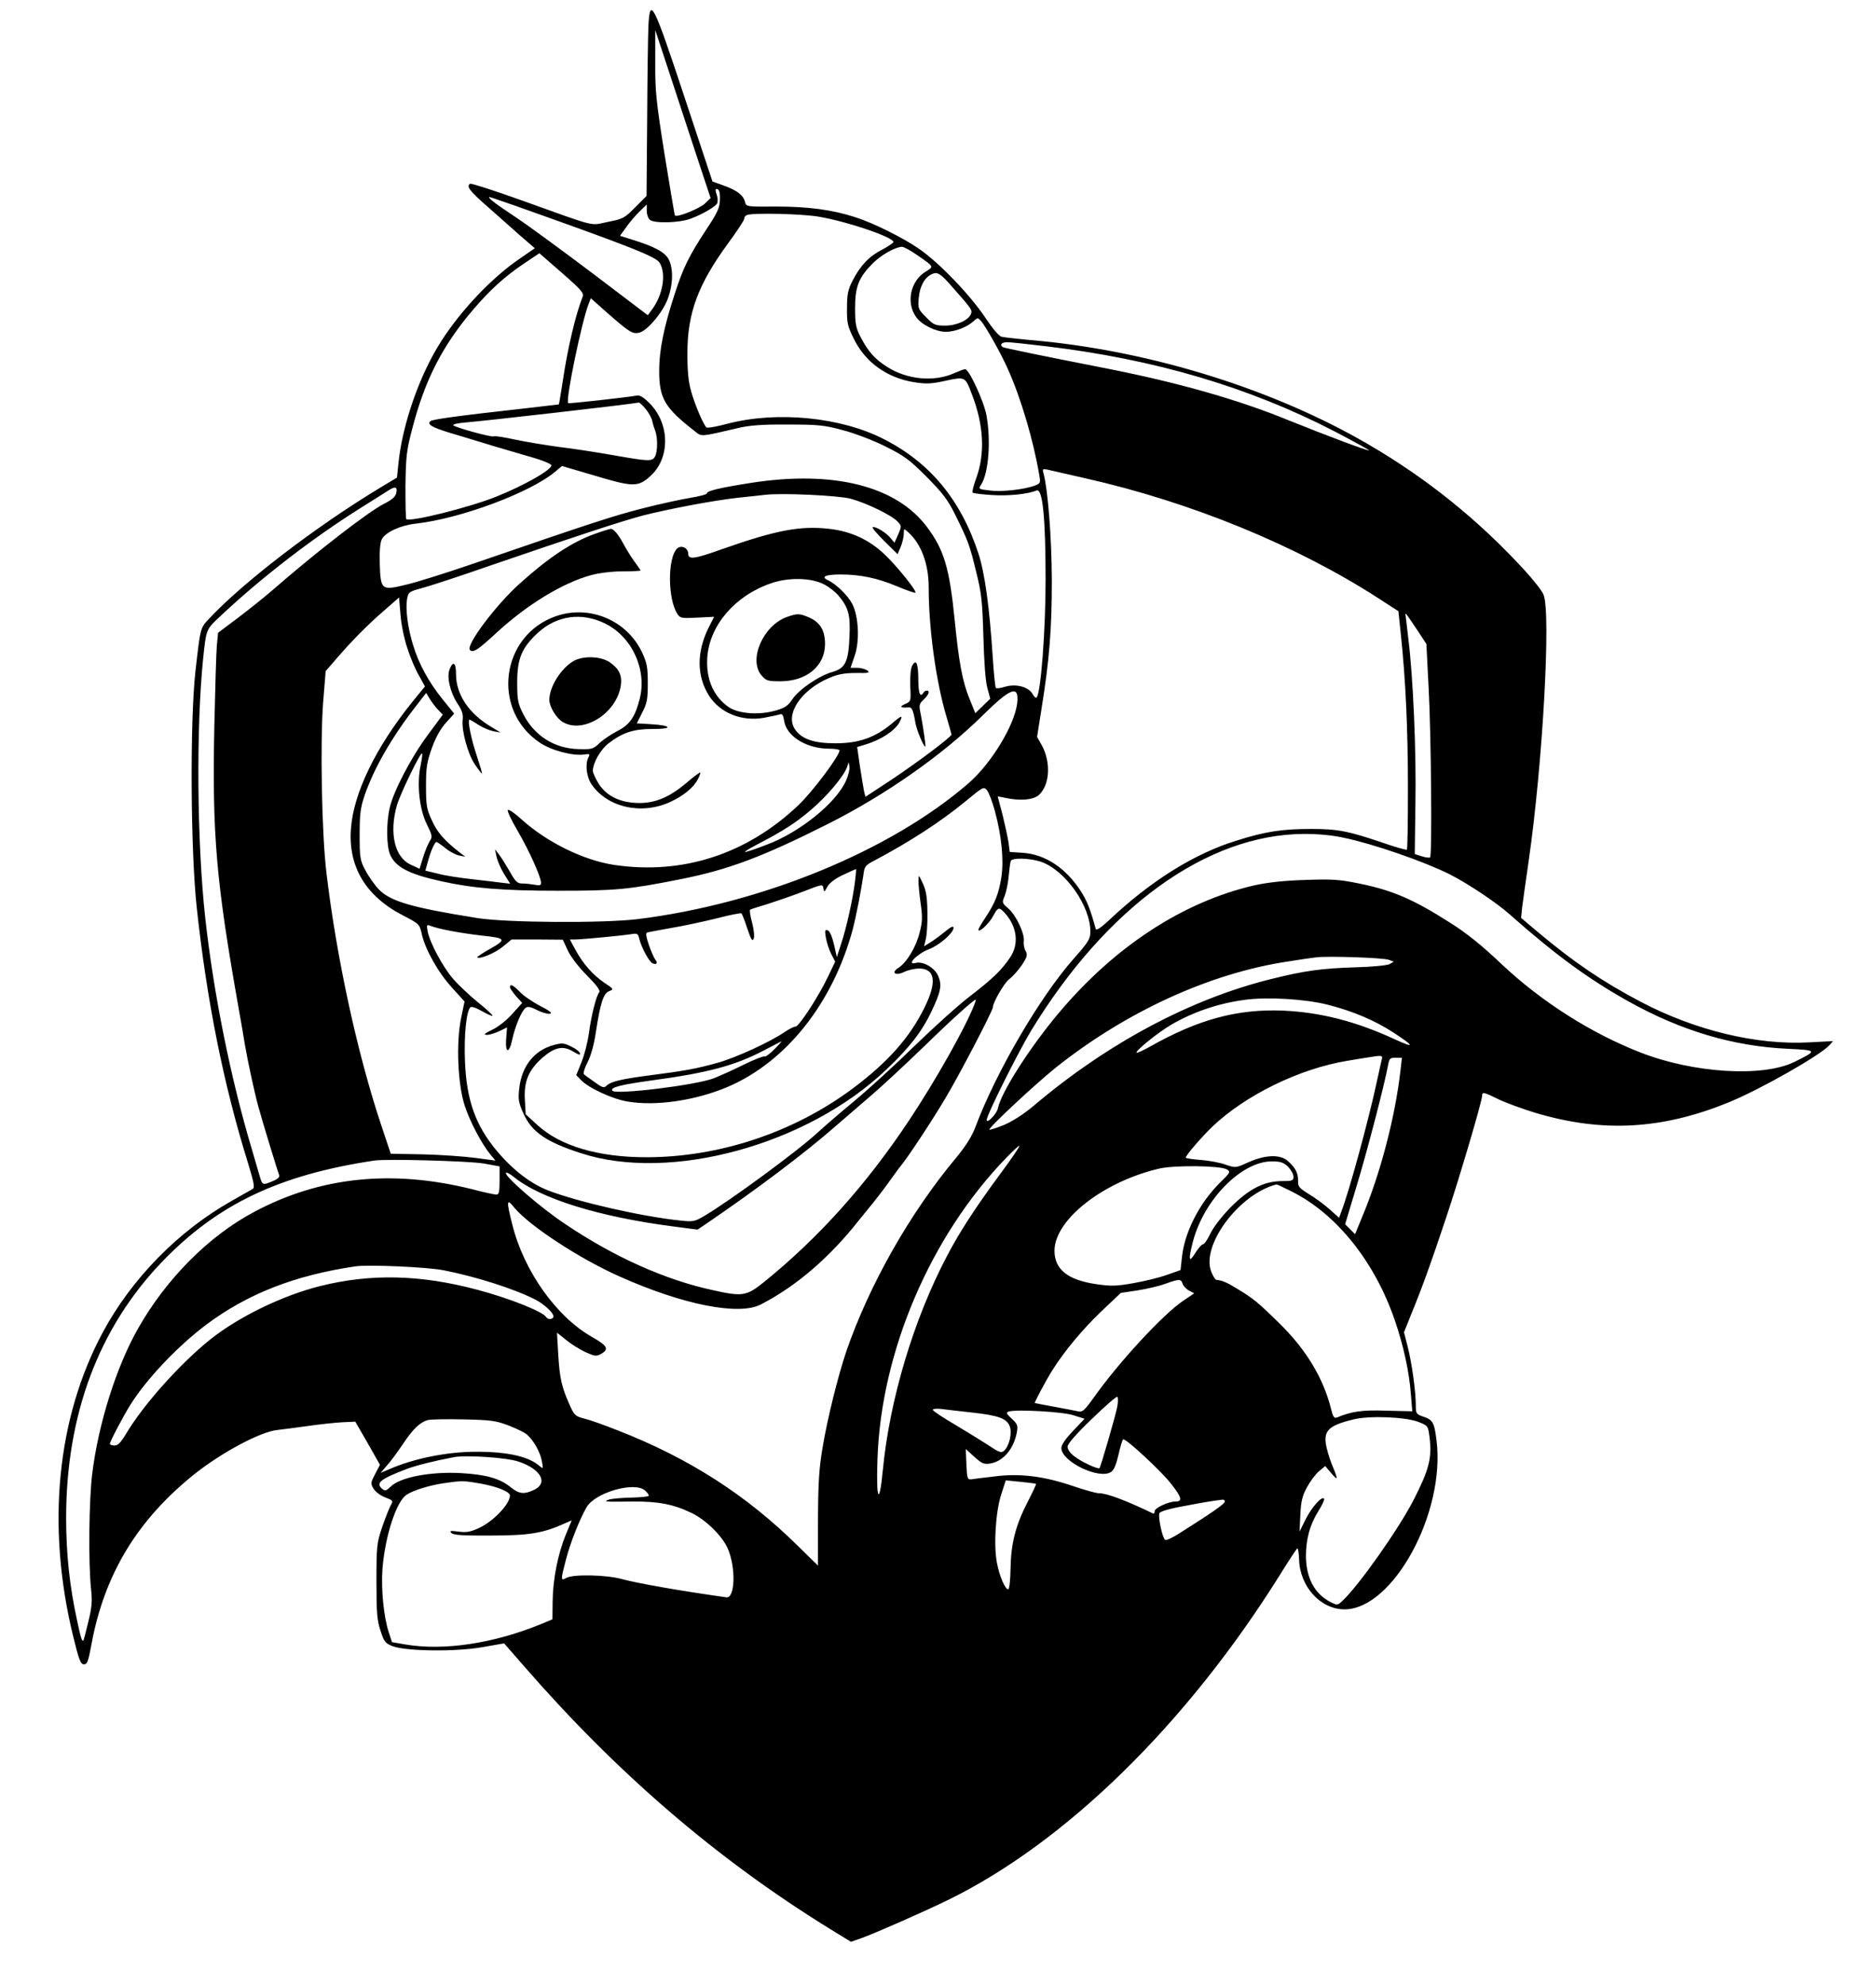 <?xml version="1.0" standalone="no"?>
<!DOCTYPE svg PUBLIC "-//W3C//DTD SVG 20010904//EN"
 "http://www.w3.org/TR/2001/REC-SVG-20010904/DTD/svg10.dtd">
<svg version="1.0" xmlns="http://www.w3.org/2000/svg"
 width="905pt" height="957pt" viewBox="0 0 905 957"
 preserveAspectRatio="xMidYMid meet">
<g transform="translate(0,957) scale(0.1,-0.1)"
fill="#000000" stroke="none">
<path d="M3128 9443 c-2 -43 -5 -244 -6 -448 l-3 -370 -55 -55 c-51 -52 -60
-56 -132 -70 -89 -18 -42 -30 -416 104 -131 47 -243 83 -248 80 -20 -12 -3
-35 88 -114 53 -47 108 -96 123 -109 14 -13 43 -38 64 -56 l37 -32 -71 -49
c-132 -89 -285 -249 -381 -400 -104 -162 -187 -400 -206 -589 l-7 -68 -85 -51
c-309 -187 -659 -455 -822 -630 -42 -45 -41 -41 -65 -251 -27 -240 -24 -863 6
-1140 48 -446 129 -854 248 -1235 28 -93 33 -116 22 -123 -8 -4 -54 -31 -104
-59 -255 -144 -481 -375 -619 -632 -222 -413 -273 -935 -143 -1466 28 -115 36
-135 52 -135 16 0 21 14 36 95 62 338 221 601 497 822 132 105 319 205 401
213 25 3 90 11 145 19 56 8 130 16 165 18 l65 3 60 -104 59 -104 -23 -44 c-22
-42 -23 -46 -8 -71 9 -15 34 -34 56 -42 39 -15 40 -16 26 -40 -7 -14 -26 -61
-41 -105 -25 -75 -27 -91 -27 -260 0 -153 3 -189 20 -239 17 -53 23 -60 59
-74 67 -24 299 -27 428 -5 l109 19 96 -110 c449 -516 928 -928 1468 -1262
l109 -67 49 17 c67 24 301 127 416 183 569 277 1154 849 1605 1570 42 68 80
125 83 127 4 2 8 -22 9 -54 4 -131 104 -240 219 -240 234 0 488 466 444 815
-11 88 -18 99 -66 115 -32 11 -34 15 -34 54 0 65 -19 204 -39 282 l-18 70 34
85 c52 126 98 253 168 464 64 190 175 566 175 592 0 19 9 17 78 -17 35 -17
114 -46 176 -65 326 -98 616 -82 941 52 154 64 435 224 480 273 l18 20 -114
-6 c-255 -14 -550 57 -815 196 -184 97 -321 190 -493 334 l-83 70 5 51 c4 27
17 127 31 220 68 468 109 1201 72 1288 -7 18 -48 70 -91 117 -223 243 -470
442 -755 608 -448 261 -1029 444 -1582 498 -90 8 -173 17 -185 20 -13 2 -42
36 -79 91 -73 110 -223 266 -320 333 -78 54 -223 126 -309 153 -111 36 -228
51 -378 51 -145 -1 -147 -1 -153 22 -8 33 -38 56 -102 79 l-55 20 -136 410
c-150 453 -166 484 -173 338z m232 -623 l68 -205 -28 -27 c-26 -24 -134 -68
-144 -57 -2 2 -24 135 -50 294 -41 258 -46 307 -45 445 l0 155 66 -200 c36
-110 96 -292 133 -405z m113 -213 c-1 -39 -12 -63 -66 -144 -84 -128 -112
-185 -153 -313 -52 -159 -74 -269 -74 -367 0 -135 26 -179 174 -294 32 -25 22
-26 211 18 50 12 117 17 235 16 146 0 177 -3 265 -27 55 -14 147 -49 205 -78
92 -46 116 -63 200 -147 77 -78 103 -112 137 -181 63 -127 71 -148 102 -277
26 -103 30 -143 35 -313 3 -118 10 -216 19 -247 l14 -52 -36 -35 -36 -35 -27
67 c-35 83 -53 182 -73 387 -25 247 -51 335 -134 445 -148 197 -451 273 -846
212 -153 -24 -215 -39 -215 -51 0 -5 -35 -14 -77 -21 -43 -7 -146 -29 -228
-50 -142 -36 -247 -70 -825 -269 -129 -44 -274 -90 -324 -101 -116 -28 -120
-25 -124 103 -2 61 2 101 10 117 18 34 90 67 163 75 216 24 555 150 675 252
l31 26 160 -47 c183 -55 208 -55 267 -1 94 85 94 247 0 346 -29 30 -50 44 -63
42 -58 -10 -331 -40 -334 -37 -14 12 65 392 98 477 l11 29 80 -71 c106 -93
122 -103 154 -95 38 9 112 96 137 162 26 69 28 146 5 191 -18 35 -68 62 -178
96 l-57 18 31 43 c16 23 45 57 64 75 l34 33 0 -31 c0 -17 7 -36 15 -43 21 -18
141 -15 195 5 59 21 130 63 131 78 2 19 2 20 -6 46 -5 17 -4 22 6 19 10 -4 13
-20 12 -51z m-982 -31 c550 -195 674 -244 691 -273 33 -53 16 -155 -37 -226
l-20 -27 -265 201 c-146 110 -315 234 -377 275 -96 63 -135 94 -121 94 2 0 60
-20 129 -44z m1460 -51 c140 -24 359 -99 359 -122 0 -4 -25 -21 -55 -37 -64
-33 -104 -76 -142 -149 -22 -43 -27 -66 -27 -132 -1 -72 3 -88 32 -147 56
-115 161 -190 292 -211 58 -9 84 -8 151 7 95 20 95 21 127 -64 58 -149 65
-287 21 -407 -13 -35 -20 -65 -17 -68 3 -4 46 -9 94 -12 80 -5 170 4 215 22
29 11 43 -135 43 -430 0 -248 -23 -545 -43 -568 -4 -4 -13 3 -20 17 -19 34
-79 50 -131 35 -22 -7 -43 -10 -46 -6 -3 3 -10 70 -15 149 -16 243 -38 404
-69 499 -85 260 -235 440 -459 553 -206 105 -514 135 -751 73 -52 -14 -98 -22
-102 -18 -15 14 -56 110 -73 171 -14 47 -19 99 -19 185 0 196 51 333 198 534
42 57 76 109 76 116 0 8 6 16 13 18 27 12 270 6 348 -8z m475 -186 c81 -56 80
-54 39 -79 -73 -45 -95 -149 -46 -218 26 -38 96 -72 144 -72 44 0 103 23 133
51 20 18 21 18 36 2 24 -28 96 -156 129 -230 64 -142 124 -345 153 -516 6 -34
5 -38 -21 -48 -49 -19 -161 -32 -218 -24 -55 6 -56 7 -42 28 36 56 48 211 26
333 -11 65 -84 224 -103 224 -6 0 -29 -9 -52 -19 -97 -44 -229 -32 -326 31
-57 36 -90 73 -126 142 -23 44 -27 63 -27 141 0 104 18 148 86 216 40 40 108
78 140 79 9 0 42 -18 75 -41z m-1616 -202 c-32 -80 -72 -246 -95 -404 -10 -62
-18 -113 -19 -113 0 0 -77 -9 -171 -20 -316 -35 -440 -52 -449 -61 -17 -15 9
-30 91 -55 43 -13 137 -41 208 -63 72 -21 165 -49 208 -61 42 -13 77 -28 77
-34 0 -22 -130 -96 -264 -150 -128 -52 -420 -125 -436 -109 -3 2 -4 75 -4 161
2 139 5 170 32 272 61 237 146 404 298 581 80 93 150 157 246 221 l70 47 109
-95 c96 -84 107 -97 99 -117z m1785 48 c94 -106 96 -110 89 -129 -12 -30 -69
-56 -124 -56 -48 0 -56 3 -92 40 -39 39 -40 42 -36 93 5 56 28 99 63 115 27
13 42 4 100 -63z m454 -285 c525 -63 977 -197 1389 -410 86 -45 161 -86 166
-91 11 -10 -201 69 -384 143 -246 101 -539 184 -885 252 -312 61 -490 98 -497
102 -17 11 -6 24 20 24 15 0 101 -9 191 -20z m-1935 -301 c14 -17 29 -43 32
-57 3 -15 10 -37 15 -50 12 -31 12 -99 -1 -123 -14 -25 -30 -24 -201 6 -78 14
-196 32 -263 40 -67 9 -163 25 -214 36 -50 11 -96 18 -100 15 -9 -6 -183 42
-195 53 -5 5 22 11 60 14 97 8 791 87 835 96 3 0 18 -13 32 -30z m2121 -335
c511 -115 1020 -324 1415 -579 l96 -62 12 -114 c23 -218 34 -456 34 -742 0
-159 -2 -291 -5 -294 -3 -2 -52 11 -109 31 -173 59 -223 69 -353 69 -138 0
-220 -12 -359 -56 -205 -63 -416 -195 -618 -386 -38 -35 -59 -49 -62 -40 -28
101 -42 135 -74 185 -72 110 -171 175 -279 182 l-62 4 -6 47 c-4 25 -17 85
-29 134 l-23 87 36 -7 c73 -16 138 -10 164 15 52 49 57 157 13 238 l-23 41 22
139 c37 230 50 387 49 624 -1 204 -19 430 -40 508 -6 20 -4 22 17 18 13 -3 96
-22 184 -42z m-3323 -69 c-3 -19 -19 -34 -61 -55 -76 -39 -322 -229 -537 -416
-38 -33 -113 -93 -166 -133 l-96 -72 -6 -62 c-3 -34 -8 -208 -12 -387 -11
-528 9 -750 116 -1355 12 -66 26 -147 31 -180 14 -81 45 -226 65 -300 17 -63
92 -309 101 -332 3 -8 -8 -19 -31 -28 -49 -21 -50 -20 -63 23 -6 20 -23 78
-37 127 -103 344 -185 750 -226 1120 -40 365 -44 917 -10 1250 15 142 14 140
83 204 200 188 447 378 682 525 61 38 119 75 130 82 31 20 43 17 37 -11z
m2193 -30 c76 -21 196 -79 224 -109 21 -22 21 -23 4 -63 l-18 -40 -20 24 c-22
26 -71 56 -85 51 -5 -2 21 -32 56 -67 l64 -63 15 35 c8 20 15 48 15 63 0 27 0
27 21 8 63 -56 99 -153 99 -265 0 -201 36 -459 86 -625 13 -44 24 -83 24 -86
0 -11 -164 -134 -290 -218 l-125 -82 -7 28 c-3 16 -12 70 -20 121 l-13 91 40
12 c76 23 141 66 164 107 19 37 12 36 -38 -7 -81 -67 -158 -94 -271 -94 -103
0 -162 20 -194 66 -51 72 27 191 164 249 42 18 73 24 128 24 63 -1 71 1 56 12
-10 7 -32 13 -49 13 l-32 0 20 58 c25 73 19 188 -11 249 -22 42 -78 97 -119
116 -35 16 -10 27 62 27 94 0 176 -17 270 -56 47 -20 88 -34 91 -32 8 8 -91
131 -150 186 -74 70 -161 110 -265 122 -141 16 -257 -6 -521 -99 -131 -47
-160 -50 -160 -21 0 28 -34 44 -54 25 -46 -46 -45 -242 1 -314 14 -22 19 -23
97 -19 l81 4 -28 -55 c-57 -117 -56 -231 3 -325 54 -84 157 -126 266 -107 35
7 70 14 78 17 9 4 15 -6 19 -33 12 -74 108 -133 217 -133 28 0 50 -4 50 -8 0
-26 -129 -198 -197 -263 -250 -238 -561 -339 -893 -289 -147 23 -322 109 -444
219 -31 29 -61 49 -66 46 -5 -3 16 -49 47 -101 56 -96 113 -223 113 -251 0
-12 -7 -14 -31 -9 -17 3 -44 6 -60 6 -23 0 -33 9 -60 58 -18 31 -41 68 -52 82
l-19 25 7 -35 c4 -19 20 -57 36 -83 l30 -48 -43 5 c-24 3 -88 11 -143 17 -55
6 -128 17 -161 26 l-62 15 13 47 c13 48 32 91 41 91 3 0 22 -13 42 -29 20 -17
51 -33 67 -36 l30 -6 -24 18 c-75 58 -111 98 -137 156 -26 56 -29 72 -29 167
0 91 4 115 29 185 19 52 43 94 68 121 l39 43 -55 68 c-66 81 -117 173 -144
265 -25 80 -37 174 -28 221 6 32 10 35 74 52 37 10 184 58 327 108 423 145
634 214 735 241 126 32 342 73 460 86 52 5 111 12 130 14 82 10 356 -3 415
-19z m-129 -413 c23 -12 54 -36 69 -54 48 -57 58 -93 53 -198 -5 -121 -20
-152 -82 -170 -63 -17 -163 -85 -193 -131 -21 -32 -36 -42 -81 -55 -79 -23
-178 -16 -226 16 -74 51 -111 136 -104 240 11 155 133 297 306 357 85 30 195
28 258 -5z m-2011 -307 c14 -44 39 -104 56 -132 l29 -53 -63 -77 c-175 -218
-281 -436 -294 -608 -14 -184 71 -326 251 -419 79 -41 80 -42 91 -91 17 -75
80 -186 147 -259 l59 -65 -17 -82 c-24 -120 -16 -316 18 -421 26 -78 79 -179
123 -234 l25 -30 -98 13 c-53 7 -167 15 -252 17 l-155 3 -48 144 c-113 339
-214 803 -262 1209 -23 184 -31 636 -16 825 l12 149 52 60 c74 86 149 162 231
233 l71 62 7 -82 c3 -46 18 -118 33 -162z m4870 90 l46 -70 11 -215 c12 -225
17 -804 7 -814 -3 -3 -21 -1 -40 5 l-34 11 3 235 c5 255 -11 619 -34 803 -7
63 -14 117 -14 119 0 7 6 -1 55 -74z m-1928 -356 c-13 -106 -124 -289 -234
-385 -377 -327 -999 -582 -1598 -656 -168 -20 -630 -17 -770 5 -321 51 -422
81 -478 139 -20 21 -49 62 -64 91 -26 48 -28 61 -28 172 0 101 4 131 24 190
45 131 132 282 249 432 l48 62 16 -27 c9 -15 27 -39 40 -53 l24 -25 -73 -99
c-80 -107 -165 -271 -183 -350 -17 -73 -16 -184 2 -226 26 -60 91 -94 246
-128 151 -34 297 -46 567 -46 277 0 338 6 590 56 230 46 392 107 703 263 283
142 559 335 754 528 135 133 175 147 165 57z m-2878 -300 c-19 -88 -6 -210 29
-281 28 -57 29 -63 15 -84 -8 -13 -23 -48 -32 -78 l-17 -55 -41 19 c-79 35
-107 152 -68 288 17 57 114 257 121 249 3 -2 -1 -28 -7 -58z m2052 -74 c-48
-107 -223 -249 -385 -309 -54 -21 -100 -36 -102 -34 -2 2 20 16 49 31 133 69
193 107 268 171 79 67 160 163 176 209 l7 22 4 -22 c2 -12 -6 -43 -17 -68z
m718 -144 c33 -121 44 -239 32 -319 -13 -82 -31 -127 -77 -196 -19 -28 -34
-54 -34 -59 0 -18 52 30 71 66 23 43 28 45 56 15 59 -65 70 -148 27 -213 -42
-62 -81 -101 -194 -188 -58 -44 -179 -154 -270 -242 -91 -89 -221 -208 -290
-265 -69 -57 -145 -123 -170 -146 -92 -87 -431 -336 -554 -408 -44 -26 -53
-28 -115 -21 -179 18 -492 89 -634 144 -85 32 -171 98 -248 189 -105 124 -149
248 -156 437 -5 126 7 239 26 258 5 5 28 -2 55 -18 26 -15 49 -25 52 -23 2 3
-29 32 -69 64 -41 33 -95 84 -121 114 -51 59 -112 174 -123 229 -6 31 -4 34
13 27 41 -16 144 -35 247 -47 122 -13 124 -18 29 -71 -29 -17 -51 -32 -50 -34
11 -11 85 20 122 50 l44 36 124 0 123 -1 24 -52 c14 -30 53 -81 93 -121 46
-46 65 -72 59 -80 -15 -18 -39 -114 -50 -198 -6 -43 -22 -106 -36 -140 l-25
-62 21 -22 c36 -39 150 -92 224 -105 137 -24 329 4 485 70 283 121 508 404
604 761 16 61 41 191 51 260 5 42 9 48 52 70 170 90 319 186 443 288 82 68 86
70 101 52 9 -11 26 -55 38 -99z m1686 -131 c143 -30 385 -114 509 -176 88 -45
224 -135 290 -194 217 -192 376 -309 571 -418 254 -142 506 -217 769 -229 144
-7 145 -8 31 -64 -152 -74 -485 -54 -741 46 -239 93 -479 246 -669 425 -98 93
-169 150 -250 201 -177 113 -277 156 -439 189 -93 19 -129 22 -260 17 -103 -3
-181 -12 -245 -26 -343 -79 -673 -294 -943 -615 -140 -166 -279 -384 -294
-460 -5 -26 -54 -77 -54 -56 0 24 151 325 214 430 365 598 848 946 1316 949
68 0 137 -6 195 -19z m-1464 -115 c117 -40 239 -212 239 -337 0 -35 -9 -50
-79 -129 -164 -185 -376 -548 -475 -812 -18 -47 -46 -92 -94 -150 -223 -267
-418 -611 -529 -932 -40 -118 -91 -323 -114 -460 -18 -105 -22 -173 -23 -352
l0 -222 -96 94 c-248 245 -524 423 -870 558 -63 25 -136 51 -162 57 -43 11
-48 16 -71 68 -38 85 -47 127 -54 241 l-6 105 44 -35 c24 -20 66 -46 94 -59
45 -20 52 -21 75 -8 39 22 30 39 -40 79 -174 97 -333 319 -389 546 -29 114
-27 127 10 80 72 -87 314 -246 508 -332 304 -136 575 -190 681 -135 171 88
333 227 475 408 11 13 40 50 66 81 25 31 63 81 84 111 22 30 43 60 48 65 35
42 148 213 212 320 67 110 235 432 235 449 0 23 56 119 79 135 16 12 43 42 60
67 26 39 29 50 19 68 -7 11 -11 33 -9 48 4 38 -37 124 -74 157 -32 27 -32 29
-18 62 7 18 16 60 19 94 3 33 7 66 10 73 5 17 90 15 145 -3z m-896 -92 c-10
-85 -42 -229 -67 -303 l-21 -65 -14 62 c-9 37 -20 64 -30 67 -13 5 -15 0 -9
-35 4 -22 15 -58 26 -79 l19 -37 -35 -73 c-45 -95 -140 -240 -156 -240 -8 0
-30 -11 -51 -25 -71 -49 -235 -124 -323 -149 -100 -28 -157 -39 -329 -61 -139
-18 -188 -30 -209 -50 -12 -12 -20 -10 -57 17 -24 17 -48 34 -52 38 -5 4 3 30
17 57 16 30 31 84 40 143 22 145 37 191 65 201 23 9 22 10 -23 40 -55 37 -103
91 -140 159 l-27 50 28 0 c37 1 218 18 264 25 34 6 37 4 43 -22 11 -44 48
-111 64 -118 20 -8 27 2 13 18 -6 8 -20 40 -31 71 -14 42 -16 58 -7 60 7 2 57
11 112 21 55 9 153 30 219 46 65 17 121 28 123 25 3 -3 16 -36 28 -73 18 -53
24 -64 31 -49 4 11 1 44 -8 78 -9 32 -13 60 -9 62 3 2 40 14 81 26 41 13 119
40 172 60 95 37 97 38 100 17 3 -20 5 -20 19 7 11 19 37 39 75 57 32 15 61 28
63 28 2 1 0 -25 -4 -56z m2575 -381 l24 -9 -21 -12 c-13 -6 -83 -13 -160 -15
-164 -5 -247 -16 -408 -56 -390 -96 -790 -309 -1145 -609 -51 -43 -104 -77
-146 -95 -37 -15 -68 -25 -71 -23 -7 7 219 218 320 299 339 270 745 456 1121
512 56 9 117 18 136 20 58 7 323 -2 350 -12z m-297 -216 c123 -31 231 -77 321
-136 101 -66 102 -76 4 -31 -186 86 -358 130 -538 138 -220 9 -410 -42 -643
-174 -33 -18 -62 -32 -64 -29 -8 8 104 98 167 135 107 62 227 103 355 120 108
15 290 4 398 -23z m-1702 2 c-42 -110 -186 -365 -314 -558 -208 -313 -439
-570 -703 -783 -83 -67 -103 -70 -249 -37 -226 49 -472 159 -707 317 -121 80
-299 235 -287 248 4 3 19 -5 35 -18 129 -106 411 -194 774 -241 l115 -15 40
27 c240 163 483 346 626 472 47 41 126 109 174 150 48 41 158 143 244 226 131
128 248 234 258 234 1 0 -1 -10 -6 -22z m-966 -218 c-21 -21 -42 -37 -47 -34
-4 3 -50 -15 -101 -40 -50 -25 -115 -54 -143 -65 -88 -34 -476 -81 -490 -60
-10 16 37 28 187 49 275 37 404 72 544 145 44 23 82 43 85 44 2 0 -13 -17 -35
-39z m2931 -47 c-2 -10 -14 -61 -25 -113 -38 -177 -132 -524 -171 -624 l-10
-28 -47 42 c-26 23 -71 56 -100 73 -45 28 -52 36 -51 62 1 37 -11 62 -47 95
-37 35 -109 33 -192 -4 -62 -28 -62 -28 -110 -12 -26 10 -81 20 -120 23 -40 3
-73 8 -73 11 0 11 77 100 129 150 160 152 420 279 650 317 47 8 97 16 111 18
54 9 62 8 56 -10z m90 -55 c-26 -226 -97 -498 -187 -711 l-32 -78 -24 24 -24
24 55 183 c51 167 135 491 152 583 6 33 9 37 36 37 l31 0 -7 -62z m-1929 -496
c-122 -165 -199 -284 -258 -397 -161 -305 -277 -692 -310 -1032 -17 -179 -33
-148 -26 51 17 518 255 1075 621 1453 33 34 62 61 64 58 2 -2 -38 -62 -91
-133z m-2494 48 l77 -14 0 -68 c0 -55 -3 -68 -15 -68 -9 0 -62 11 -118 26
-386 96 -733 60 -1050 -109 -219 -116 -424 -322 -560 -561 -105 -184 -192
-459 -222 -701 -16 -128 -19 -429 -6 -555 7 -61 4 -91 -13 -160 -11 -47 -22
-87 -23 -89 -7 -10 -13 10 -32 99 -35 161 -52 318 -52 490 0 499 157 918 464
1237 267 277 564 418 1022 487 61 9 453 -2 528 -14z m3881 -16 c14 -15 26 -36
26 -48 0 -19 -6 -21 -58 -21 -86 -1 -159 -39 -247 -128 -41 -42 -82 -95 -96
-125 -13 -28 -29 -51 -36 -52 -6 0 -23 -19 -37 -42 -31 -51 -34 -33 -11 56 53
202 234 386 380 386 43 0 57 -5 79 -26z m-297 -12 c21 -12 20 -14 -36 -69 -96
-97 -166 -234 -179 -353 l-7 -64 -65 -23 c-36 -13 -109 -31 -162 -40 -83 -15
-110 -15 -179 -5 -139 20 -203 72 -202 163 2 150 238 333 508 395 72 16 289
14 322 -4z m316 -108 c216 -109 399 -338 496 -621 42 -122 69 -248 77 -353 l7
-85 -125 3 c-117 4 -166 -3 -239 -33 -13 -5 -19 4 -28 42 -37 148 -120 286
-250 413 -105 103 -124 118 -201 165 -54 33 -74 41 -103 44 -4 1 -15 17 -23
37 -53 127 133 377 314 423 1 1 35 -15 75 -35z m-4093 -379 c154 -30 340 -89
442 -141 41 -21 88 -64 88 -81 0 -15 -26 -18 -35 -4 -16 27 -178 91 -332 132
-274 73 -513 79 -758 18 -181 -45 -393 -148 -530 -257 -144 -115 -321 -312
-406 -454 -25 -42 -40 -58 -56 -58 -13 0 -23 4 -23 8 0 11 64 132 98 187 78
125 228 283 366 387 200 150 429 239 721 282 63 9 343 -3 425 -19z m3565 -65
c4 -11 18 -26 31 -33 l25 -13 -53 -36 c-95 -63 -309 -294 -431 -466 -46 -64
-55 -72 -77 -67 -14 3 -65 13 -115 22 -49 9 -91 17 -93 18 -3 2 54 110 86 160
56 89 144 195 234 281 l95 90 81 12 c44 7 105 21 134 32 68 24 75 24 83 0z
m-315 -592 c-7 -39 -79 -288 -86 -297 -6 -7 -87 30 -120 56 -20 14 -34 34 -34
47 0 14 38 58 116 133 64 62 120 111 124 108 4 -2 4 -24 0 -47z m-700 -29
c126 -14 166 -28 181 -66 12 -32 -1 -92 -26 -117 -14 -13 -22 -11 -73 23 -31
20 -105 66 -164 101 -60 35 -108 67 -108 72 0 5 19 7 43 4 23 -3 89 -11 147
-17z m488 -13 l54 -17 -56 -59 c-36 -38 -56 -67 -56 -82 0 -65 181 -153 239
-116 15 9 25 34 37 85 9 40 19 73 23 73 17 0 176 -147 226 -209 56 -70 62 -91
25 -91 -33 0 -100 -31 -100 -47 0 -8 -3 -13 -7 -11 -133 64 -223 98 -262 98
-14 0 -70 16 -126 35 -138 47 -256 62 -377 46 -51 -6 -102 -12 -113 -14 -18
-2 -20 5 -23 72 l-3 74 42 -38 c35 -32 46 -36 75 -32 63 10 114 70 129 149 6
34 4 41 -24 67 -27 25 -29 30 -14 35 40 11 259 -1 311 -18z m1664 -32 c46 -18
47 -19 54 -72 13 -102 -2 -159 -78 -307 -73 -141 -263 -410 -341 -483 -24 -23
-26 -23 -58 -7 -77 39 -118 116 -119 221 0 84 19 152 60 218 17 26 29 53 28
58 -7 20 -59 -37 -89 -97 l-30 -60 4 80 c3 66 9 91 32 134 16 29 42 64 58 77
l30 25 28 -33 c33 -39 35 -35 11 24 -11 24 -25 67 -32 96 -19 82 5 108 130
138 75 19 250 12 312 -12z m-4387 -18 c38 -15 78 -34 88 -44 32 -28 63 -84 71
-127 7 -38 7 -39 -11 -24 -52 46 -153 69 -305 69 -141 0 -301 -32 -422 -85
l-40 -17 30 35 c17 18 52 66 79 106 48 72 82 104 120 114 11 3 88 5 170 3 135
-3 157 -6 220 -30z m48 -174 c107 -36 143 -103 73 -136 -49 -23 -72 -20 -115
15 -52 41 -117 59 -237 66 -148 8 -294 -20 -339 -65 -21 -20 -27 -22 -40 -12
-35 29 -12 48 120 98 43 16 126 37 225 56 60 11 256 -2 313 -22z m-182 -106
c78 -14 139 -39 139 -57 0 -42 -83 -128 -154 -159 -38 -17 -58 -20 -95 -15
-38 5 -44 4 -33 -7 10 -10 55 -13 190 -12 182 0 251 11 353 57 l37 16 -29 -70
c-38 -93 -62 -215 -63 -321 l-1 -86 -50 -21 c-233 -96 -475 -132 -661 -100
l-63 11 -15 46 c-25 74 -38 209 -31 306 12 157 67 328 117 359 33 22 113 46
183 56 84 12 91 12 176 -3z m2677 -1 c2 -1 -17 -41 -41 -88 -58 -113 -80 -199
-82 -320 -1 -53 -5 -98 -11 -100 -14 -3 -43 63 -55 129 -16 85 -6 245 21 328
l22 68 71 -7 c40 -4 73 -8 75 -10z m-1886 -32 c10 -9 18 -20 18 -25 0 -4 -37
-8 -82 -9 -46 -1 -94 -5 -108 -9 -34 -11 -23 -12 110 -10 126 1 199 -13 288
-56 69 -34 147 -111 173 -171 40 -93 35 -241 -7 -235 -233 33 -425 67 -504 88
-76 21 -234 24 -267 6 -29 -16 -29 -12 -3 87 21 82 66 195 100 254 42 71 232
125 282 80z m2796 -55 c-4 -12 -63 -53 -218 -151 -33 -21 -64 -36 -69 -32 -13
7 -35 110 -28 128 3 9 45 22 119 35 99 19 129 24 186 31 8 0 12 -5 10 -11z"/>
<path d="M2870 6996 c-110 -39 -223 -114 -363 -240 -116 -104 -261 -298 -240
-320 15 -15 37 -1 125 80 149 138 323 244 460 281 37 10 99 18 151 18 48 0 87
2 87 4 0 2 -11 18 -24 36 -14 18 -37 54 -52 81 -31 58 -53 84 -68 84 -6 -1
-40 -11 -76 -24z"/>
<path d="M2682 6599 c-267 -93 -313 -452 -78 -610 57 -38 159 -65 215 -57 26
4 28 2 20 -13 -17 -32 -10 -94 14 -130 76 -112 241 -150 380 -86 63 29 113 69
133 109 9 16 14 31 12 33 -2 2 -30 -19 -63 -47 -82 -70 -149 -99 -228 -100
-90 0 -157 30 -197 90 -16 25 -30 55 -30 66 1 39 37 102 76 132 68 52 120 69
211 69 101 -1 96 17 -6 23 l-69 4 26 52 c23 44 27 63 27 141 0 77 -4 98 -27
148 -73 156 -253 232 -416 176z m236 -35 c131 -64 204 -223 168 -364 -23 -89
-49 -126 -110 -156 -28 -15 -66 -40 -84 -57 -30 -29 -37 -31 -102 -29 -116 3
-212 64 -266 169 -26 52 -29 68 -29 153 0 115 22 167 101 240 91 82 209 99
322 44z"/>
<path d="M2764 6381 c-60 -37 -114 -124 -114 -186 0 -32 33 -87 64 -106 99
-60 261 41 281 176 7 49 -9 81 -54 112 -44 30 -132 32 -177 4z"/>
<path d="M4400 6359 c-7 -12 -10 -53 -9 -96 4 -75 4 -75 -26 -88 -28 -13 -21
-19 17 -16 17 2 23 -10 34 -74 6 -35 39 -115 48 -115 3 0 -9 86 -22 155 -10
46 -8 51 14 72 25 23 31 43 15 43 -6 0 -13 -4 -16 -10 -16 -26 -25 -3 -25 64
0 78 -11 102 -30 65z"/>
<path d="M2169 6343 c-15 -38 3 -113 39 -167 21 -31 27 -51 24 -76 -6 -54 25
-166 59 -216 16 -24 32 -44 34 -44 2 0 -9 37 -24 83 -28 82 -47 177 -36 177 3
0 22 -11 43 -25 20 -13 53 -27 72 -31 l35 -6 -45 27 c-107 63 -170 156 -170
253 0 57 -14 68 -31 25z"/>
<path d="M3796 6595 c-115 -41 -187 -207 -122 -282 22 -26 30 -28 93 -28 125
1 213 74 213 180 0 64 -23 103 -73 126 -50 22 -60 22 -111 4z"/>
<path d="M4431 5326 c-1 -17 4 -66 10 -110 10 -69 9 -91 -5 -144 -17 -69 -62
-143 -102 -169 -38 -24 -14 -40 29 -19 19 9 51 16 70 16 78 0 88 -64 28 -186
-72 -147 -178 -266 -348 -393 -285 -212 -644 -331 -995 -331 -232 0 -414 54
-524 154 l-58 53 -4 71 c-5 88 18 143 85 202 59 51 100 60 149 29 25 -15 35
-18 32 -8 -2 8 -21 23 -43 33 -34 17 -44 18 -84 7 -93 -25 -154 -101 -166
-208 -6 -53 -4 -68 20 -122 40 -89 109 -137 276 -191 432 -142 1096 40 1476
404 112 106 171 183 217 280 45 95 51 126 32 170 -16 39 -72 72 -108 63 -49
-13 6 44 63 66 51 19 119 79 119 103 0 11 -12 6 -41 -18 -22 -18 -54 -42 -71
-52 l-30 -19 8 34 c5 19 9 77 8 129 -1 74 -6 105 -22 140 -20 43 -21 44 -21
16z"/>
<path d="M2460 4810 c0 -5 13 -24 29 -43 l30 -33 -47 -52 c-26 -30 -69 -64
-97 -77 -37 -18 -44 -24 -27 -25 13 0 40 8 61 18 l37 18 -4 -52 c-6 -73 14
-78 29 -7 14 65 44 136 64 153 10 8 24 6 55 -10 23 -12 51 -20 62 -18 15 2 3
12 -45 37 -37 19 -81 49 -99 68 -32 33 -48 41 -48 23z"/>
</g>
</svg>
